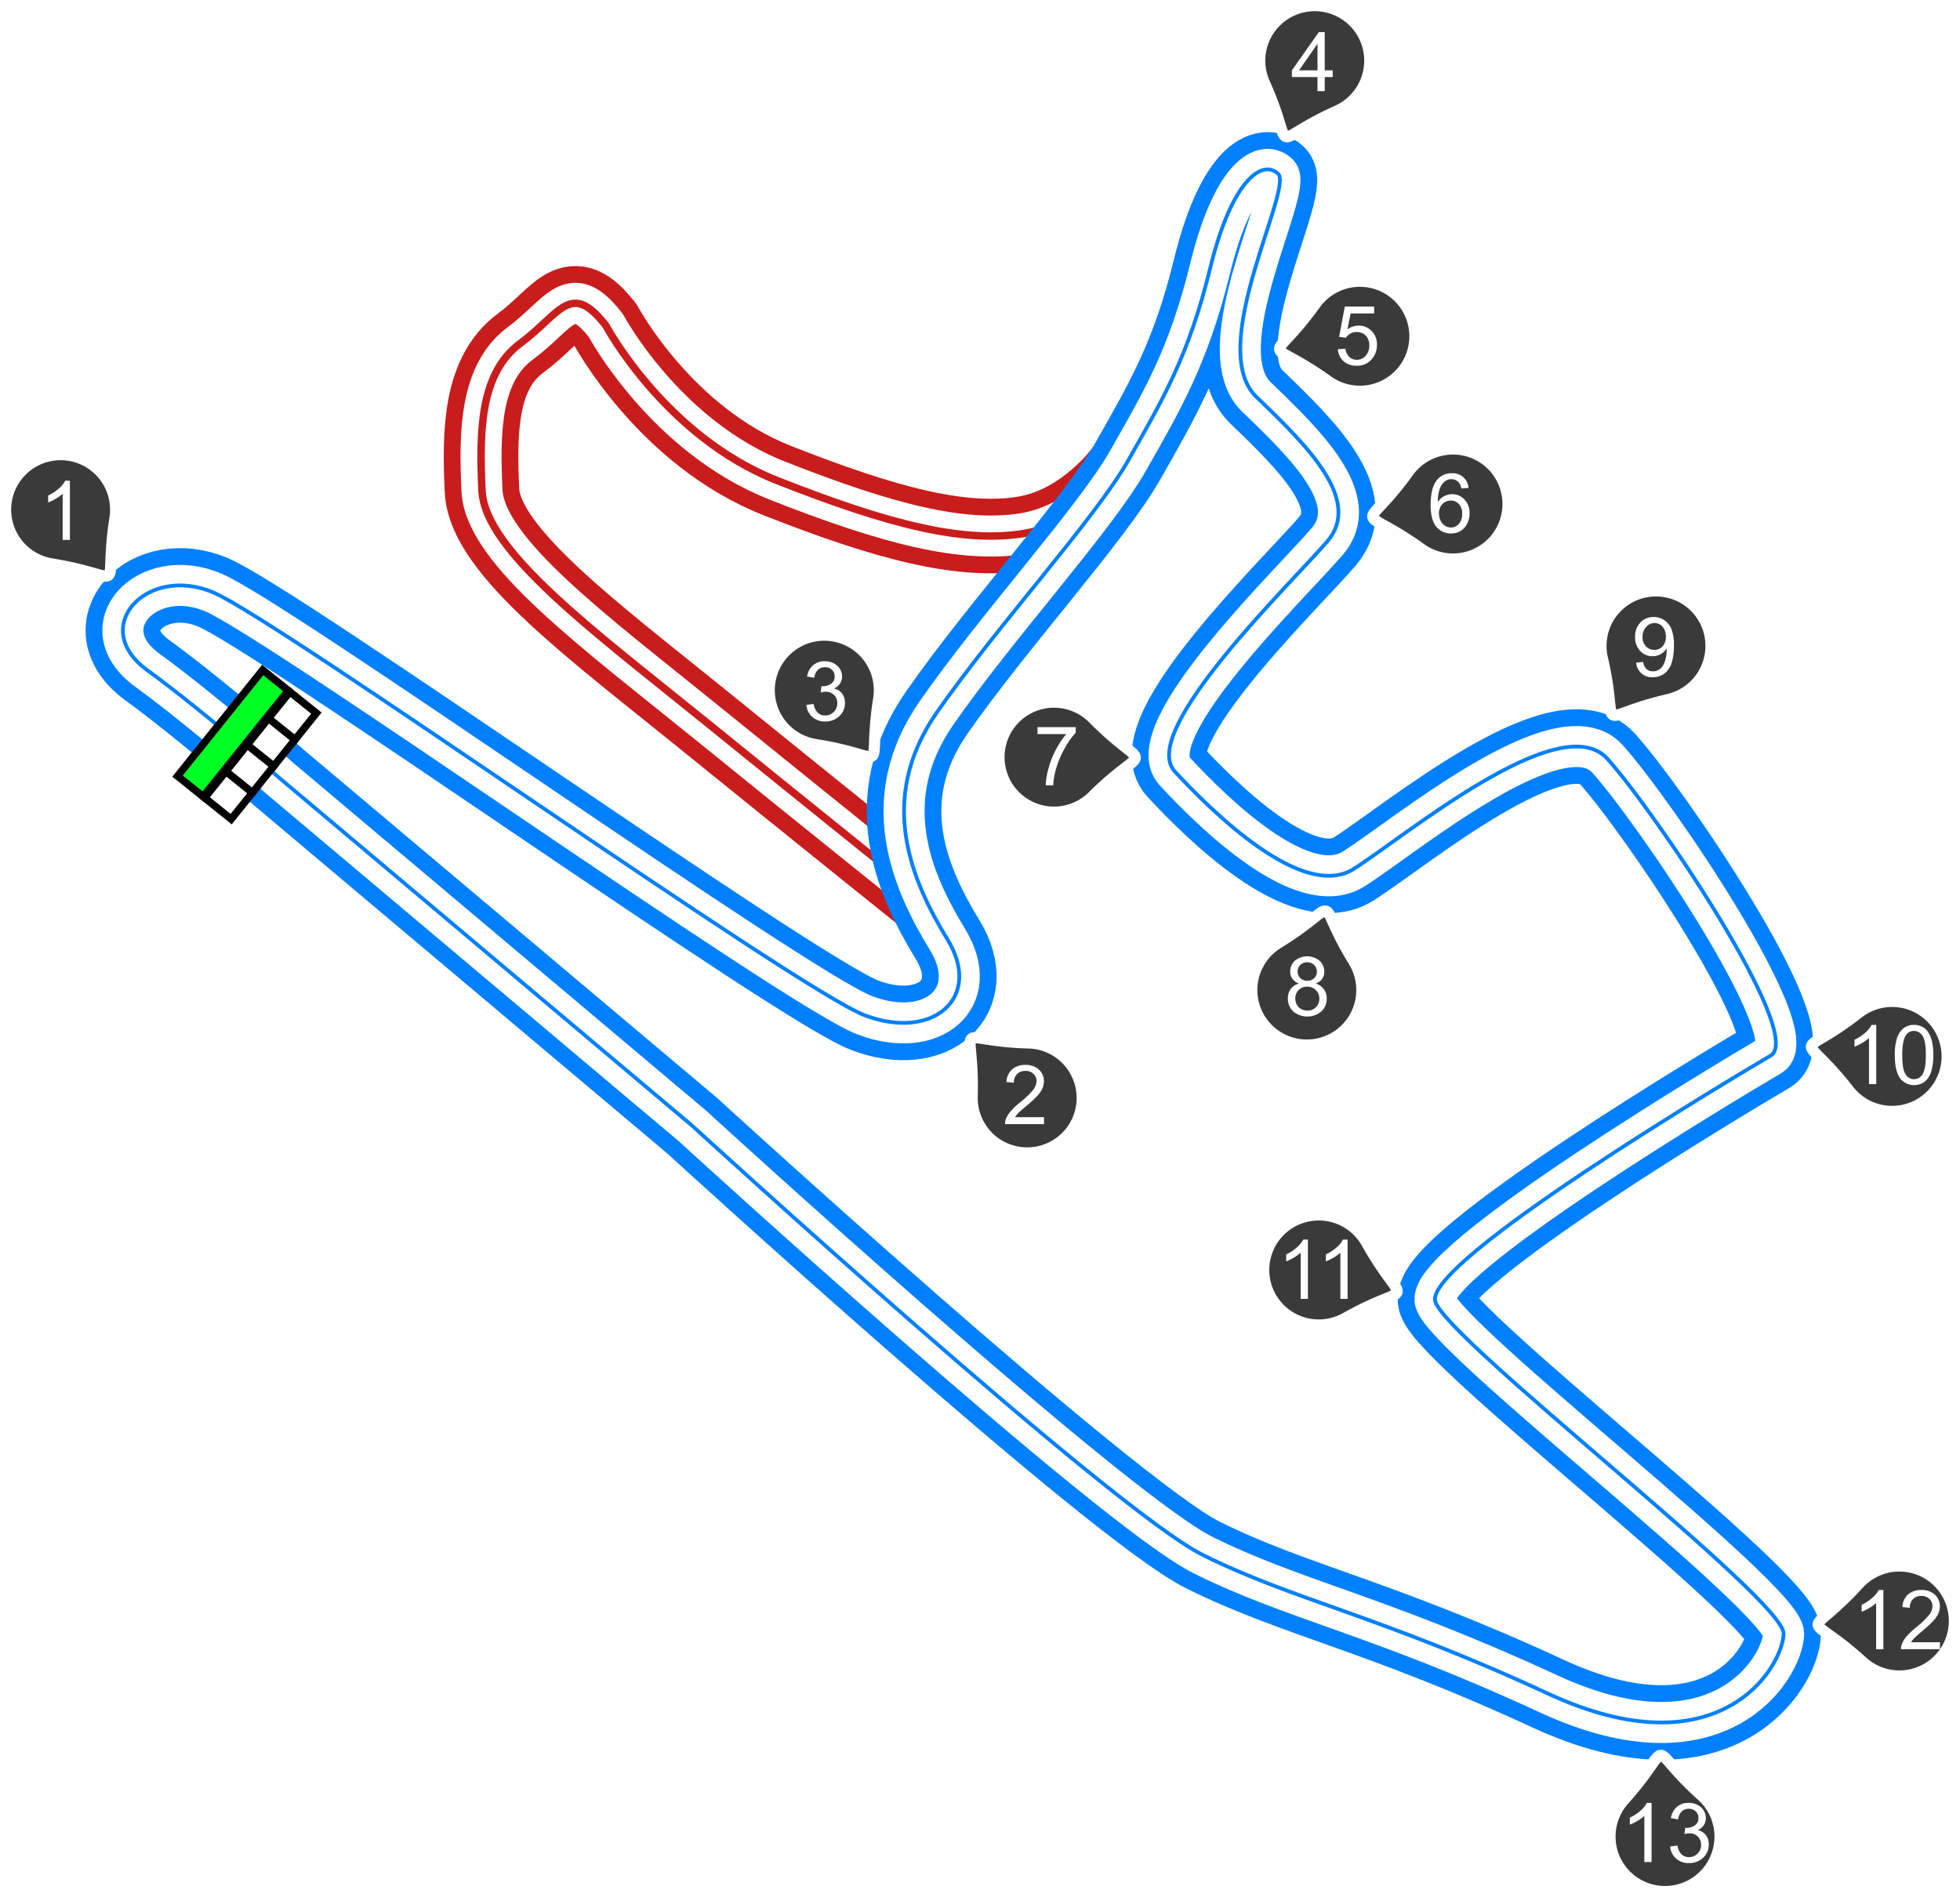 <svg xmlns="http://www.w3.org/2000/svg" viewBox="0 0 525.669 508.895"><defs><style>.\30 d33fcb6-9d0c-4faf-a2a7-b564bea83048,.\36 231d7e9-ee31-4ee1-b675-80868cb92c94,.\36 ad31193-259b-449c-b3f6-8c91010f1f57,.\38 8d7eb18-1c1a-4fe6-8621-a728b0a10820,.c753e69e-64b2-4a33-9e48-a53cb4e39653{fill:none;stroke-linejoin:round;}.\36 231d7e9-ee31-4ee1-b675-80868cb92c94,.\38 8d7eb18-1c1a-4fe6-8621-a728b0a10820{stroke:#c91c1c;}.\30 d33fcb6-9d0c-4faf-a2a7-b564bea83048,.\38 8d7eb18-1c1a-4fe6-8621-a728b0a10820{stroke-width:20px;}.\38 c0dc0eb-4377-46b0-831a-22003ab7e0a2,.c753e69e-64b2-4a33-9e48-a53cb4e39653{stroke:#fff;}.c753e69e-64b2-4a33-9e48-a53cb4e39653{stroke-width:11px;}.\36 231d7e9-ee31-4ee1-b675-80868cb92c94,.aac932d9-7cdb-4b98-9f2b-c5a38a3bcc66,.f3aad0d0-649b-46b3-ab13-e057d073437e{stroke-width:2px;}.\30 d33fcb6-9d0c-4faf-a2a7-b564bea83048,.\36 ad31193-259b-449c-b3f6-8c91010f1f57{stroke:#0080ff;}.aac932d9-7cdb-4b98-9f2b-c5a38a3bcc66{fill:#00ff24;}.aac932d9-7cdb-4b98-9f2b-c5a38a3bcc66,.f3aad0d0-649b-46b3-ab13-e057d073437e{stroke:#000;}.\38 c0dc0eb-4377-46b0-831a-22003ab7e0a2,.aac932d9-7cdb-4b98-9f2b-c5a38a3bcc66,.f3aad0d0-649b-46b3-ab13-e057d073437e{stroke-miterlimit:10;}.f3aad0d0-649b-46b3-ab13-e057d073437e,.f6600d04-8031-4f8c-b9f0-d4f10f534ff3{fill:#fff;}.\38 c0dc0eb-4377-46b0-831a-22003ab7e0a2{fill:#3a3a3a;stroke-width:3px;}.\30 0d40b68-71cb-4ba3-a25f-e262f304ec9a{isolation:isolate;}</style></defs><title>City - Del Perro</title><g id="870f4645-046a-489b-8361-7ba7a97fb2d2" data-name="Layer 2"><g id="600c7d9b-2439-4447-923b-e05b3bb50bfb" data-name="Layer 1"><g id="a297e978-327a-4b69-94d7-41bf8a8e1c15" data-name="City - Del Perro"><g id="df2d67fe-39ce-4b7a-808d-c9c74d47a060" data-name="Del Perro Road Course"><path id="f84b4782-8cfb-4adc-b78a-0f34d300b158" data-name="Pit Outer" class="88d7eb18-1c1a-4fe6-8621-a728b0a10820" d="M248.214,241.114s-29.93-24-59.21-47.74-58.94-45.5-59.73-61.72-.4-31.65,10.28-39.56,13.45-17,22.95-4.75c0,0,15.82,29.67,45.89,41.54s49.84,16.81,66.06,14.24,26.54-17,26.54-17"/><path id="a00764d7-4c4c-4b92-857b-4d61f52bc3fc" data-name="Pit Mid" class="c753e69e-64b2-4a33-9e48-a53cb4e39653" d="M248.214,241.114s-29.93-24-59.21-47.74-58.94-45.5-59.73-61.72-.4-31.65,10.28-39.56,13.45-17,22.95-4.75c0,0,15.82,29.67,45.89,41.54s49.84,16.81,66.06,14.24,26.54-17,26.54-17"/><path id="96667094-16cc-45e5-9c55-0e17c6990949" data-name="Pit inner" class="6231d7e9-ee31-4ee1-b675-80868cb92c94" d="M248.214,241.114s-29.93-24-59.21-47.74-58.94-45.5-59.73-61.72-.4-31.65,10.28-39.56,13.45-17,22.95-4.75c0,0,15.82,29.67,45.89,41.54s49.84,16.81,66.06,14.24,26.54-17,26.54-17"/><path id="1b7a4e97-9fa1-48ef-9422-696873f0a6a6" data-name="Track Outer" class="0d33fcb6-9d0c-4faf-a2a7-b564bea83048" d="M75.074,208.8s-19.78-17.51-35.61-29.06,0-28.44,17.81-20.79S213.794,265.5,232,272.364s31.65-4.75,22.15-20.31-19.25-37.45-2.9-60.93,42.47-51.95,51.43-67.78,16.09-27.69,21.89-51.42,14-29.28,18.2-25.32-19.52,46.68-5.8,59.87,28.48,27.69,19,38.76-50.9,50.91-40.88,61.72,34.28,34.81,48,26.11,55.38-43.52,68-29.54,53.28,74.11,43.78,79.65-93.1,55.38-89.93,65.93,93.76,79.91,93.43,89.15-17.48,37.18-63.1,16.08-68.05-25-92.57-37.18-137.13-115.26-137.13-115.26Z"/><path id="3474243d-a173-4358-883e-ca0d631fe81b" data-name="Track Mid" class="c753e69e-64b2-4a33-9e48-a53cb4e39653" d="M75.074,208.8s-19.78-17.51-35.61-29.06,0-28.44,17.81-20.79S213.794,265.5,232,272.364s31.65-4.75,22.15-20.31-19.25-37.45-2.9-60.93,42.47-51.95,51.43-67.78,16.09-27.69,21.89-51.42,14-29.28,18.2-25.32-19.52,46.68-5.8,59.87,28.48,27.69,19,38.76-50.9,50.91-40.88,61.72,34.28,34.81,48,26.11,55.38-43.52,68-29.54,53.28,74.11,43.78,79.65-93.1,55.38-89.93,65.93,93.76,79.91,93.43,89.15-17.48,37.18-63.1,16.08-68.05-25-92.57-37.18-137.13-115.26-137.13-115.26Z"/><path id="3fe749a9-0edf-40b2-b78e-1fa0c7b5f503" data-name="Track Inner" class="6ad31193-259b-449c-b3f6-8c91010f1f57" d="M75.074,208.8s-19.78-17.51-35.61-29.06,0-28.44,17.81-20.79S213.794,265.5,232,272.364s31.65-4.75,22.15-20.31-19.25-37.45-2.9-60.93,42.47-51.95,51.43-67.78,16.09-27.69,21.89-51.42,14-29.28,18.2-25.32-19.52,46.68-5.8,59.87,28.48,27.69,19,38.76-50.9,50.91-40.88,61.72,34.28,34.81,48,26.11,55.38-43.52,68-29.54,53.28,74.11,43.78,79.65-93.1,55.38-89.93,65.93,93.76,79.91,93.43,89.15-17.48,37.18-63.1,16.08-68.05-25-92.57-37.18-137.13-115.26-137.13-115.26Z"/><rect class="aac932d9-7cdb-4b98-9f2b-c5a38a3bcc66" x="44.228" y="192.304" width="36.48" height="8.8" transform="translate(-130.038 122.3) rotate(-51.25)"/><rect class="f3aad0d0-649b-46b3-ab13-e057d073437e" x="56.74" y="208.753" width="9.12" height="9.12" transform="translate(-143.429 127.602) rotate(-51.25)"/><rect class="f3aad0d0-649b-46b3-ab13-e057d073437e" x="62.449" y="201.639" width="9.12" height="9.12" transform="translate(-135.745 129.393) rotate(-51.25)"/><rect class="f3aad0d0-649b-46b3-ab13-e057d073437e" x="68.158" y="194.526" width="9.12" height="9.12" transform="translate(-128.062 131.185) rotate(-51.25)"/><rect class="f3aad0d0-649b-46b3-ab13-e057d073437e" x="73.877" y="187.422" width="9.12" height="9.12" transform="translate(-120.383 132.988) rotate(-51.25)"/><g id="e02e77fb-b8b5-4ee6-8b47-38fa70179dfb" data-name="Corner Numbers"><g id="717ca15e-843d-431e-a55d-f197494cc294" data-name="Layer 35"><path id="125d9ec2-b434-452e-a87a-21e8315ea750" data-name="Elipse l" class="8c0dc0eb-4377-46b0-831a-22003ab7e0a2" d="M14,151.294a14.76,14.76,0,1,1,16.844-12.328l0,.028c-1.68,10.62-.63,14.52-1.8,15.35S24.494,152.994,14,151.294Z"/><g id="228ce5a1-14e7-43b3-bb3a-56562f417bbf" data-name="Number l" class="00d40b68-71cb-4ba3-a25f-e262f304ec9a"><path class="f6600d04-8031-4f8c-b9f0-d4f10f534ff3" d="M18.747,144.824H16.805V132.447a10.112,10.112,0,0,1-1.84,1.338,13.154,13.154,0,0,1-2.045,1v-1.878a11.742,11.742,0,0,0,2.85-1.857,7.312,7.312,0,0,0,1.726-2.115h1.251Z"/></g></g><g id="9f4a5a94-376d-4fd3-832a-426e52e1e3ad" data-name="Layer 36"><path id="b94b0cd5-fbc9-4c75-a747-0872a6fa23e7" data-name="Elipse l-2" class="8c0dc0eb-4377-46b0-831a-22003ab7e0a2" d="M275.894,279.754a14.76,14.76,0,1,1-15.16,14.35c.3-10.75-1.24-14.48-.19-15.46S265.234,279.464,275.894,279.754Z"/><g id="029f3409-af01-4fd0-839a-4697cdd273c9" data-name="Number l-2" class="00d40b68-71cb-4ba3-a25f-e262f304ec9a"><path class="f6600d04-8031-4f8c-b9f0-d4f10f534ff3" d="M280.01,299.667v1.867H269.553a3.452,3.452,0,0,1,.226-1.349,7.125,7.125,0,0,1,1.28-2.1,19.939,19.939,0,0,1,2.541-2.4,21.522,21.522,0,0,0,3.485-3.351,4.006,4.006,0,0,0,.906-2.335,2.594,2.594,0,0,0-.825-1.949,2.98,2.98,0,0,0-2.152-.793,3.034,3.034,0,0,0-2.245.842,3.189,3.189,0,0,0-.853,2.331l-2-.2a4.918,4.918,0,0,1,1.543-3.405,5.269,5.269,0,0,1,3.594-1.171,5.016,5.016,0,0,1,3.6,1.263,4.142,4.142,0,0,1,1.327,3.13,4.765,4.765,0,0,1-.388,1.866,7.235,7.235,0,0,1-1.29,1.931,31.333,31.333,0,0,1-3,2.785q-1.748,1.467-2.244,1.991a6.333,6.333,0,0,0-.82,1.052Z"/></g></g><g id="bc69b21f-967c-4bd8-8d68-f91d490476ef" data-name="Layer 37"><path id="c4e563f0-dfeb-4700-82fb-ea793e49d626" data-name="Elipse l-3" class="8c0dc0eb-4377-46b0-831a-22003ab7e0a2" d="M218.784,199.734a14.77,14.77,0,1,1,16.882-12.3l0,.011c-1.66,10.63-.66,14.55-1.79,15.36S229.324,201.394,218.784,199.734Z"/><g id="59ff2e0e-4661-43e4-b081-03967ace2fa3" data-name="Number l-3" class="00d40b68-71cb-4ba3-a25f-e262f304ec9a"><path class="f6600d04-8031-4f8c-b9f0-d4f10f534ff3" d="M216.262,189.078l1.943-.26a4.274,4.274,0,0,0,1.138,2.38,2.814,2.814,0,0,0,1.958.728,3.136,3.136,0,0,0,2.315-.95,3.2,3.2,0,0,0,.945-2.351,2.982,2.982,0,0,0-.875-2.208,3.021,3.021,0,0,0-2.223-.869,5.619,5.619,0,0,0-1.37.216l.216-1.705a2.866,2.866,0,0,0,.313.023,4,4,0,0,0,2.234-.649,2.217,2.217,0,0,0,.992-2,2.363,2.363,0,0,0-.723-1.77,2.571,2.571,0,0,0-1.867-.7,2.649,2.649,0,0,0-1.888.712,3.584,3.584,0,0,0-.972,2.137l-1.942-.346a4.993,4.993,0,0,1,1.619-3.026,4.678,4.678,0,0,1,3.14-1.074,5.182,5.182,0,0,1,2.385.555,4.018,4.018,0,0,1,1.667,1.517,3.894,3.894,0,0,1,.577,2.039,3.335,3.335,0,0,1-.55,1.867,3.747,3.747,0,0,1-1.629,1.338,3.668,3.668,0,0,1,2.179,1.344,4.087,4.087,0,0,1,.778,2.552,4.669,4.669,0,0,1-1.511,3.512,5.312,5.312,0,0,1-3.82,1.441,4.968,4.968,0,0,1-3.459-1.241A4.8,4.8,0,0,1,216.262,189.078Z"/></g></g><g id="9af5e568-a604-4e69-83e4-946e6c2c49d7" data-name="Layer 38"><path id="3acacd42-2b30-47bb-900c-4eb4889038c1" data-name="Elipse l-4" class="8c0dc0eb-4377-46b0-831a-22003ab7e0a2" d="M339.154,22.314a14.76,14.76,0,1,1,19.52,7.41c-9.81,4.41-12.5,7.42-13.84,6.9S343.534,32.044,339.154,22.314Z"/><g id="5a32466d-dcc2-4535-91fa-2f1b20b52522" data-name="Number l-4" class="00d40b68-71cb-4ba3-a25f-e262f304ec9a"><path class="f6600d04-8031-4f8c-b9f0-d4f10f534ff3" d="M353.348,24.444V20.656h-6.864V18.875l7.22-10.25h1.586v10.25h2.137v1.781H355.29v3.788Zm0-5.569V11.743L348.4,18.875Z"/></g></g><g id="768d8180-dc02-4164-8b3f-fab6e5a4e461" data-name="Layer 39"><path id="1f0eaba7-e5a4-421c-bbcf-a8c66673f8e1" data-name="Elipse l-5" class="8c0dc0eb-4377-46b0-831a-22003ab7e0a2" d="M352.724,81.6A14.76,14.76,0,1,1,356.13,102.2l-.006,0c-8.74-6.26-12.7-7.08-12.92-8.49S346.514,90.274,352.724,81.6Z"/><g id="c3be744a-f89c-42b7-b704-4301bd8197c7" data-name="Number l-5" class="00d40b68-71cb-4ba3-a25f-e262f304ec9a"><path class="f6600d04-8031-4f8c-b9f0-d4f10f534ff3" d="M358.8,93.69l2.04-.173a3.657,3.657,0,0,0,1.052,2.239,2.854,2.854,0,0,0,1.991.75,3.1,3.1,0,0,0,2.374-1.057,3.989,3.989,0,0,0,.972-2.806,3.606,3.606,0,0,0-.934-2.622,3.255,3.255,0,0,0-2.444-.961,3.393,3.393,0,0,0-1.695.427,3.275,3.275,0,0,0-1.186,1.105l-1.824-.237,1.532-8.125h7.867v1.855h-6.314l-.852,4.252a5.148,5.148,0,0,1,2.989-.993,4.732,4.732,0,0,1,3.5,1.436,5.015,5.015,0,0,1,1.425,3.69,5.757,5.757,0,0,1-1.252,3.712,5.012,5.012,0,0,1-4.154,1.921A5.119,5.119,0,0,1,360.36,96.9,4.719,4.719,0,0,1,358.8,93.69Z"/></g></g><g id="2fb703bb-5201-4f8b-8d2f-431acf6ba327" data-name="Layer 40"><path id="2d5d4556-4b66-4265-b9bc-082521232ed5" data-name="Elipse l-6" class="8c0dc0eb-4377-46b0-831a-22003ab7e0a2" d="M377.714,126.574a14.76,14.76,0,1,1,3.362,20.6h0c-8.73-6.28-12.69-7.1-12.9-8.52S371.484,135.234,377.714,126.574Z"/><g id="83bdbaf6-a147-4779-92d4-136a7bc4f37e" data-name="Number l-6" class="00d40b68-71cb-4ba3-a25f-e262f304ec9a"><path class="f6600d04-8031-4f8c-b9f0-d4f10f534ff3" d="M393.86,130.878l-1.931.151a3.649,3.649,0,0,0-.735-1.661,2.562,2.562,0,0,0-1.942-.831,2.671,2.671,0,0,0-1.629.517,4.432,4.432,0,0,0-1.446,1.953,10.2,10.2,0,0,0-.55,3.659,4.482,4.482,0,0,1,1.716-1.586,4.606,4.606,0,0,1,2.125-.519,4.4,4.4,0,0,1,3.307,1.431,5.126,5.126,0,0,1,1.366,3.7,6.087,6.087,0,0,1-.642,2.769,4.7,4.7,0,0,1-1.765,1.958,4.818,4.818,0,0,1-2.546.679,4.97,4.97,0,0,1-3.96-1.786q-1.533-1.785-1.533-5.886,0-4.585,1.694-6.669a4.87,4.87,0,0,1,3.982-1.813,4.237,4.237,0,0,1,4.489,3.939Zm-7.931,6.82a4.5,4.5,0,0,0,.426,1.921,3.174,3.174,0,0,0,1.192,1.4,2.985,2.985,0,0,0,1.608.481,2.739,2.739,0,0,0,2.116-.994,3.908,3.908,0,0,0,.884-2.7,3.661,3.661,0,0,0-.874-2.585,2.873,2.873,0,0,0-2.2-.944,3,3,0,0,0-2.234.944A3.4,3.4,0,0,0,385.929,137.7Z"/></g></g><g id="0f6a15bd-b773-49ea-a7c0-fef688369ea5" data-name="Layer 41"><path id="93f537b9-2fa4-4876-b5f6-0fcd651c396d" data-name="Elipse l-7" class="8c0dc0eb-4377-46b0-831a-22003ab7e0a2" d="M293.074,213.574a14.76,14.76,0,1,1,.08-20.88c7.57,7.64,11.34,9.1,11.32,10.53S300.644,206.054,293.074,213.574Z"/><g id="c953e914-9373-409a-bda2-fcd2f9f8bde3" data-name="Number l-7" class="00d40b68-71cb-4ba3-a25f-e262f304ec9a"><path class="f6600d04-8031-4f8c-b9f0-d4f10f534ff3" d="M278.261,196.906V195.04H288.5v1.51a21.536,21.536,0,0,0-3,4.273,26.053,26.053,0,0,0-2.293,5.482,20.347,20.347,0,0,0-.745,4.349h-2a19.294,19.294,0,0,1,.734-4.511,23.707,23.707,0,0,1,2.012-5.1,21.922,21.922,0,0,1,2.79-4.138Z"/></g></g><g id="ffbe8be5-8064-469d-869e-d44fcc436c72" data-name="Layer 42"><path id="a3923e95-368b-4132-8675-702892098239" data-name="Elipse l-8" class="8c0dc0eb-4377-46b0-831a-22003ab7e0a2" d="M363.054,257.824a14.76,14.76,0,1,1-20.31-4.818l.02-.012c9.17-5.62,11.46-9,12.84-8.6S357.484,248.734,363.054,257.824Z"/><g id="2a38bda9-12c2-4863-8a97-e1c7a9985685" data-name="Number l-8" class="00d40b68-71cb-4ba3-a25f-e262f304ec9a"><path class="f6600d04-8031-4f8c-b9f0-d4f10f534ff3" d="M348.41,263.825a3.66,3.66,0,0,1-1.791-1.263,3.3,3.3,0,0,1-.583-1.964,3.838,3.838,0,0,1,1.241-2.9,5.222,5.222,0,0,1,6.637.026,3.9,3.9,0,0,1,1.262,2.931,3.232,3.232,0,0,1-.576,1.915,3.654,3.654,0,0,1-1.754,1.257,4.035,4.035,0,0,1,2.978,4.057,4.542,4.542,0,0,1-1.435,3.41,5.847,5.847,0,0,1-7.554,0,4.612,4.612,0,0,1-1.436-3.458,4.177,4.177,0,0,1,.783-2.585A3.912,3.912,0,0,1,348.41,263.825Zm-1.013,4.014a3.52,3.52,0,0,0,.392,1.608,2.783,2.783,0,0,0,1.172,1.2,3.423,3.423,0,0,0,1.672.427,3.138,3.138,0,0,0,2.3-.9,3.067,3.067,0,0,0,.906-2.277,3.118,3.118,0,0,0-.934-2.321,3.2,3.2,0,0,0-2.336-.916,3.087,3.087,0,0,0-3.171,3.172Zm.625-7.305a2.47,2.47,0,0,0,.722,1.835,2.569,2.569,0,0,0,1.879.712,2.514,2.514,0,0,0,1.84-.707,2.342,2.342,0,0,0,.717-1.732,2.422,2.422,0,0,0-.739-1.8,2.718,2.718,0,0,0-3.685-.016A2.288,2.288,0,0,0,348.022,260.534Z"/></g></g><g id="18b30794-f8dc-4c08-a8f5-b72e05e284ee" data-name="Layer 43"><path id="02ca1429-9f9e-48fc-bc3d-fa6ee5da6dcc" data-name="Elipse l-9" class="8c0dc0eb-4377-46b0-831a-22003ab7e0a2" d="M429.764,176.624a14.76,14.76,0,1,1,17.744,10.994l-.024.006c-10.48,2.44-13.7,4.88-14.91,4.11S432.174,186.994,429.764,176.624Z"/><g id="e99e6d7a-9cb1-4ce9-9f19-8583501e0df3" data-name="Number l-9" class="00d40b68-71cb-4ba3-a25f-e262f304ec9a"><path class="f6600d04-8031-4f8c-b9f0-d4f10f534ff3" d="M438.822,177.735l1.868-.172a3.239,3.239,0,0,0,.906,1.91,2.492,2.492,0,0,0,1.716.593,2.957,2.957,0,0,0,1.57-.41,3.354,3.354,0,0,0,1.106-1.095,6.457,6.457,0,0,0,.723-1.851,9.755,9.755,0,0,0,.291-2.374c0-.086,0-.216-.011-.388a4.449,4.449,0,0,1-1.592,1.5,4.319,4.319,0,0,1-2.184.577,4.417,4.417,0,0,1-3.324-1.424,5.212,5.212,0,0,1-1.36-3.755,5.336,5.336,0,0,1,1.419-3.874,4.74,4.74,0,0,1,3.556-1.468,5.073,5.073,0,0,1,2.822.831,5.2,5.2,0,0,1,1.943,2.369,11.671,11.671,0,0,1,.663,4.451,14.4,14.4,0,0,1-.659,4.829,5.65,5.65,0,0,1-1.958,2.736,5.068,5.068,0,0,1-3.048.938,4.179,4.179,0,0,1-4.447-3.928Zm7.953-6.981a3.807,3.807,0,0,0-.889-2.655,2.792,2.792,0,0,0-2.143-.982,2.957,2.957,0,0,0-2.255,1.058,3.919,3.919,0,0,0-.961,2.74,3.38,3.38,0,0,0,.913,2.455,3,3,0,0,0,2.25.944,2.877,2.877,0,0,0,2.217-.944A3.717,3.717,0,0,0,446.775,170.754Z"/></g></g><g id="79226c01-eb87-43e2-afc9-d8a0f798c802" data-name="Layer 44"><path id="8a657d97-c905-4020-a67b-18fedd078cc5" data-name="Elipse l-10" class="8c0dc0eb-4377-46b0-831a-22003ab7e0a2" d="M498.384,271.734a14.76,14.76,0,1,1-2.55,20.72c-6.62-8.48-10.18-10.37-10-11.79S490,278.3,498.384,271.734Z"/><g id="54f81fb1-81fc-4f06-b492-6209a7a43be1" data-name="Number l-10" class="00d40b68-71cb-4ba3-a25f-e262f304ec9a"><path class="f6600d04-8031-4f8c-b9f0-d4f10f534ff3" d="M503.207,290.8h-1.942V278.426a10.018,10.018,0,0,1-1.84,1.338,13.154,13.154,0,0,1-2.045,1V278.89a11.769,11.769,0,0,0,2.85-1.856,7.328,7.328,0,0,0,1.726-2.116h1.251Z"/><path class="f6600d04-8031-4f8c-b9f0-d4f10f534ff3" d="M508.182,283a14.471,14.471,0,0,1,.578-4.516,5.607,5.607,0,0,1,1.716-2.638,4.382,4.382,0,0,1,2.864-.929,4.668,4.668,0,0,1,2.234.513,4.272,4.272,0,0,1,1.586,1.479,7.946,7.946,0,0,1,.983,2.352A15.663,15.663,0,0,1,518.5,283a14.532,14.532,0,0,1-.571,4.5,5.622,5.622,0,0,1-1.711,2.643,4.814,4.814,0,0,1-6.469-.706Q508.183,287.459,508.182,283Zm2,0q0,3.9.911,5.185a2.6,2.6,0,0,0,4.5,0q.912-1.295.912-5.18,0-3.906-.912-5.19a2.707,2.707,0,0,0-2.272-1.284,2.49,2.49,0,0,0-2.136,1.133Q510.179,279.106,510.179,283Z"/></g></g><g id="977a61f1-38de-428d-9f76-11c568d8fae5" data-name="Layer 45"><path id="9a7abef5-8fe0-4766-85af-707a32efa9f0" data-name="Elipse l-11" class="8c0dc0eb-4377-46b0-831a-22003ab7e0a2" d="M360.934,353.524a14.77,14.77,0,1,1,5.627-20.116l0,.006c5.27,9.38,8.51,11.79,8.11,13.16S370.224,348.294,360.934,353.524Z"/><g id="86d5c0ee-01dd-4e6b-9ff6-e962c4c1b91b" data-name="Number l-11" class="00d40b68-71cb-4ba3-a25f-e262f304ec9a"><path class="f6600d04-8031-4f8c-b9f0-d4f10f534ff3" d="M350.777,348.394h-1.942V336.017a10.1,10.1,0,0,1-1.84,1.338,13.11,13.11,0,0,1-2.045,1v-1.878a11.743,11.743,0,0,0,2.849-1.856,7.3,7.3,0,0,0,1.726-2.116h1.252Z"/><path class="f6600d04-8031-4f8c-b9f0-d4f10f534ff3" d="M361.428,348.394h-1.942V336.017a10.124,10.124,0,0,1-1.839,1.338,13.241,13.241,0,0,1-2.045,1v-1.878a11.756,11.756,0,0,0,2.848-1.856,7.317,7.317,0,0,0,1.727-2.116h1.251Z"/></g></g><g id="f0dc9ef5-13e8-4027-aeb6-d94cda607bf1" data-name="Layer 46"><path id="24b81d4b-95df-4850-86b0-e5169996c52f" data-name="Elipse l-12" class="8c0dc0eb-4377-46b0-831a-22003ab7e0a2" d="M498.484,424.884a14.76,14.76,0,1,1,1,20.85c-7.95-7.24-11.79-8.51-11.84-9.94S491.294,432.764,498.484,424.884Z"/><g id="2bd6f838-e340-4d2c-afc6-c3e73f222891" data-name="Number l-12" class="00d40b68-71cb-4ba3-a25f-e262f304ec9a"><path class="f6600d04-8031-4f8c-b9f0-d4f10f534ff3" d="M505.117,442.374h-1.942V430a10.065,10.065,0,0,1-1.84,1.337,12.934,12.934,0,0,1-2.045,1V430.46a11.71,11.71,0,0,0,2.85-1.856,7.339,7.339,0,0,0,1.726-2.115h1.251Z"/><path class="f6600d04-8031-4f8c-b9f0-d4f10f534ff3" d="M520.3,440.506v1.868H509.844a3.452,3.452,0,0,1,.226-1.349,7.142,7.142,0,0,1,1.28-2.1,20.013,20.013,0,0,1,2.541-2.4,21.522,21.522,0,0,0,3.485-3.351,4.006,4.006,0,0,0,.906-2.336,2.592,2.592,0,0,0-.825-1.948,2.978,2.978,0,0,0-2.152-.793,3.03,3.03,0,0,0-2.245.842,3.189,3.189,0,0,0-.853,2.331l-2-.2a4.918,4.918,0,0,1,1.543-3.4,5.264,5.264,0,0,1,3.594-1.171,5.02,5.02,0,0,1,3.6,1.262,4.145,4.145,0,0,1,1.327,3.13,4.766,4.766,0,0,1-.388,1.867,7.251,7.251,0,0,1-1.29,1.931,31.221,31.221,0,0,1-3,2.784q-1.747,1.469-2.244,1.992a6.369,6.369,0,0,0-.82,1.051Z"/></g></g><g id="31cdebb9-173c-4337-b37c-457f23b8497c" data-name="Layer 47"><path id="f97471a5-74a3-49fd-8b6d-ed6950c0c77e" data-name="Elipse l-13" class="8c0dc0eb-4377-46b0-831a-22003ab7e0a2" d="M456.394,481.634a14.76,14.76,0,1,1-20.841,1.161h0c7.17-8,8.41-11.87,9.84-11.93S448.444,474.514,456.394,481.634Z"/><g id="900e8409-59cc-463a-93eb-5b1a94c6294d" data-name="Number l-13" class="00d40b68-71cb-4ba3-a25f-e262f304ec9a"><path class="f6600d04-8031-4f8c-b9f0-d4f10f534ff3" d="M442.947,499.474h-1.942V487.1a10.1,10.1,0,0,1-1.84,1.338,13.11,13.11,0,0,1-2.045,1v-1.878a11.743,11.743,0,0,0,2.849-1.856,7.311,7.311,0,0,0,1.726-2.116h1.252Z"/><path class="f6600d04-8031-4f8c-b9f0-d4f10f534ff3" d="M447.934,495.3l1.941-.259a4.275,4.275,0,0,0,1.139,2.379,2.811,2.811,0,0,0,1.959.729,3.135,3.135,0,0,0,2.314-.95,3.205,3.205,0,0,0,.944-2.352,2.979,2.979,0,0,0-.874-2.207,3.022,3.022,0,0,0-2.222-.869,5.577,5.577,0,0,0-1.371.216l.216-1.705a3.074,3.074,0,0,0,.313.022,4.006,4.006,0,0,0,2.233-.648,2.217,2.217,0,0,0,.994-2,2.368,2.368,0,0,0-.724-1.77,2.566,2.566,0,0,0-1.866-.7,2.645,2.645,0,0,0-1.889.712,3.575,3.575,0,0,0-.972,2.137l-1.942-.346a4.99,4.99,0,0,1,1.619-3.026,4.68,4.68,0,0,1,3.14-1.075,5.189,5.189,0,0,1,2.386.556,4.021,4.021,0,0,1,1.666,1.517,3.9,3.9,0,0,1,.578,2.039,3.34,3.34,0,0,1-.551,1.867,3.754,3.754,0,0,1-1.629,1.338,3.673,3.673,0,0,1,2.18,1.344,4.091,4.091,0,0,1,.777,2.551,4.667,4.667,0,0,1-1.512,3.513,5.309,5.309,0,0,1-3.82,1.44,4.969,4.969,0,0,1-3.458-1.24A4.8,4.8,0,0,1,447.934,495.3Z"/></g></g></g></g></g></g></g></svg>